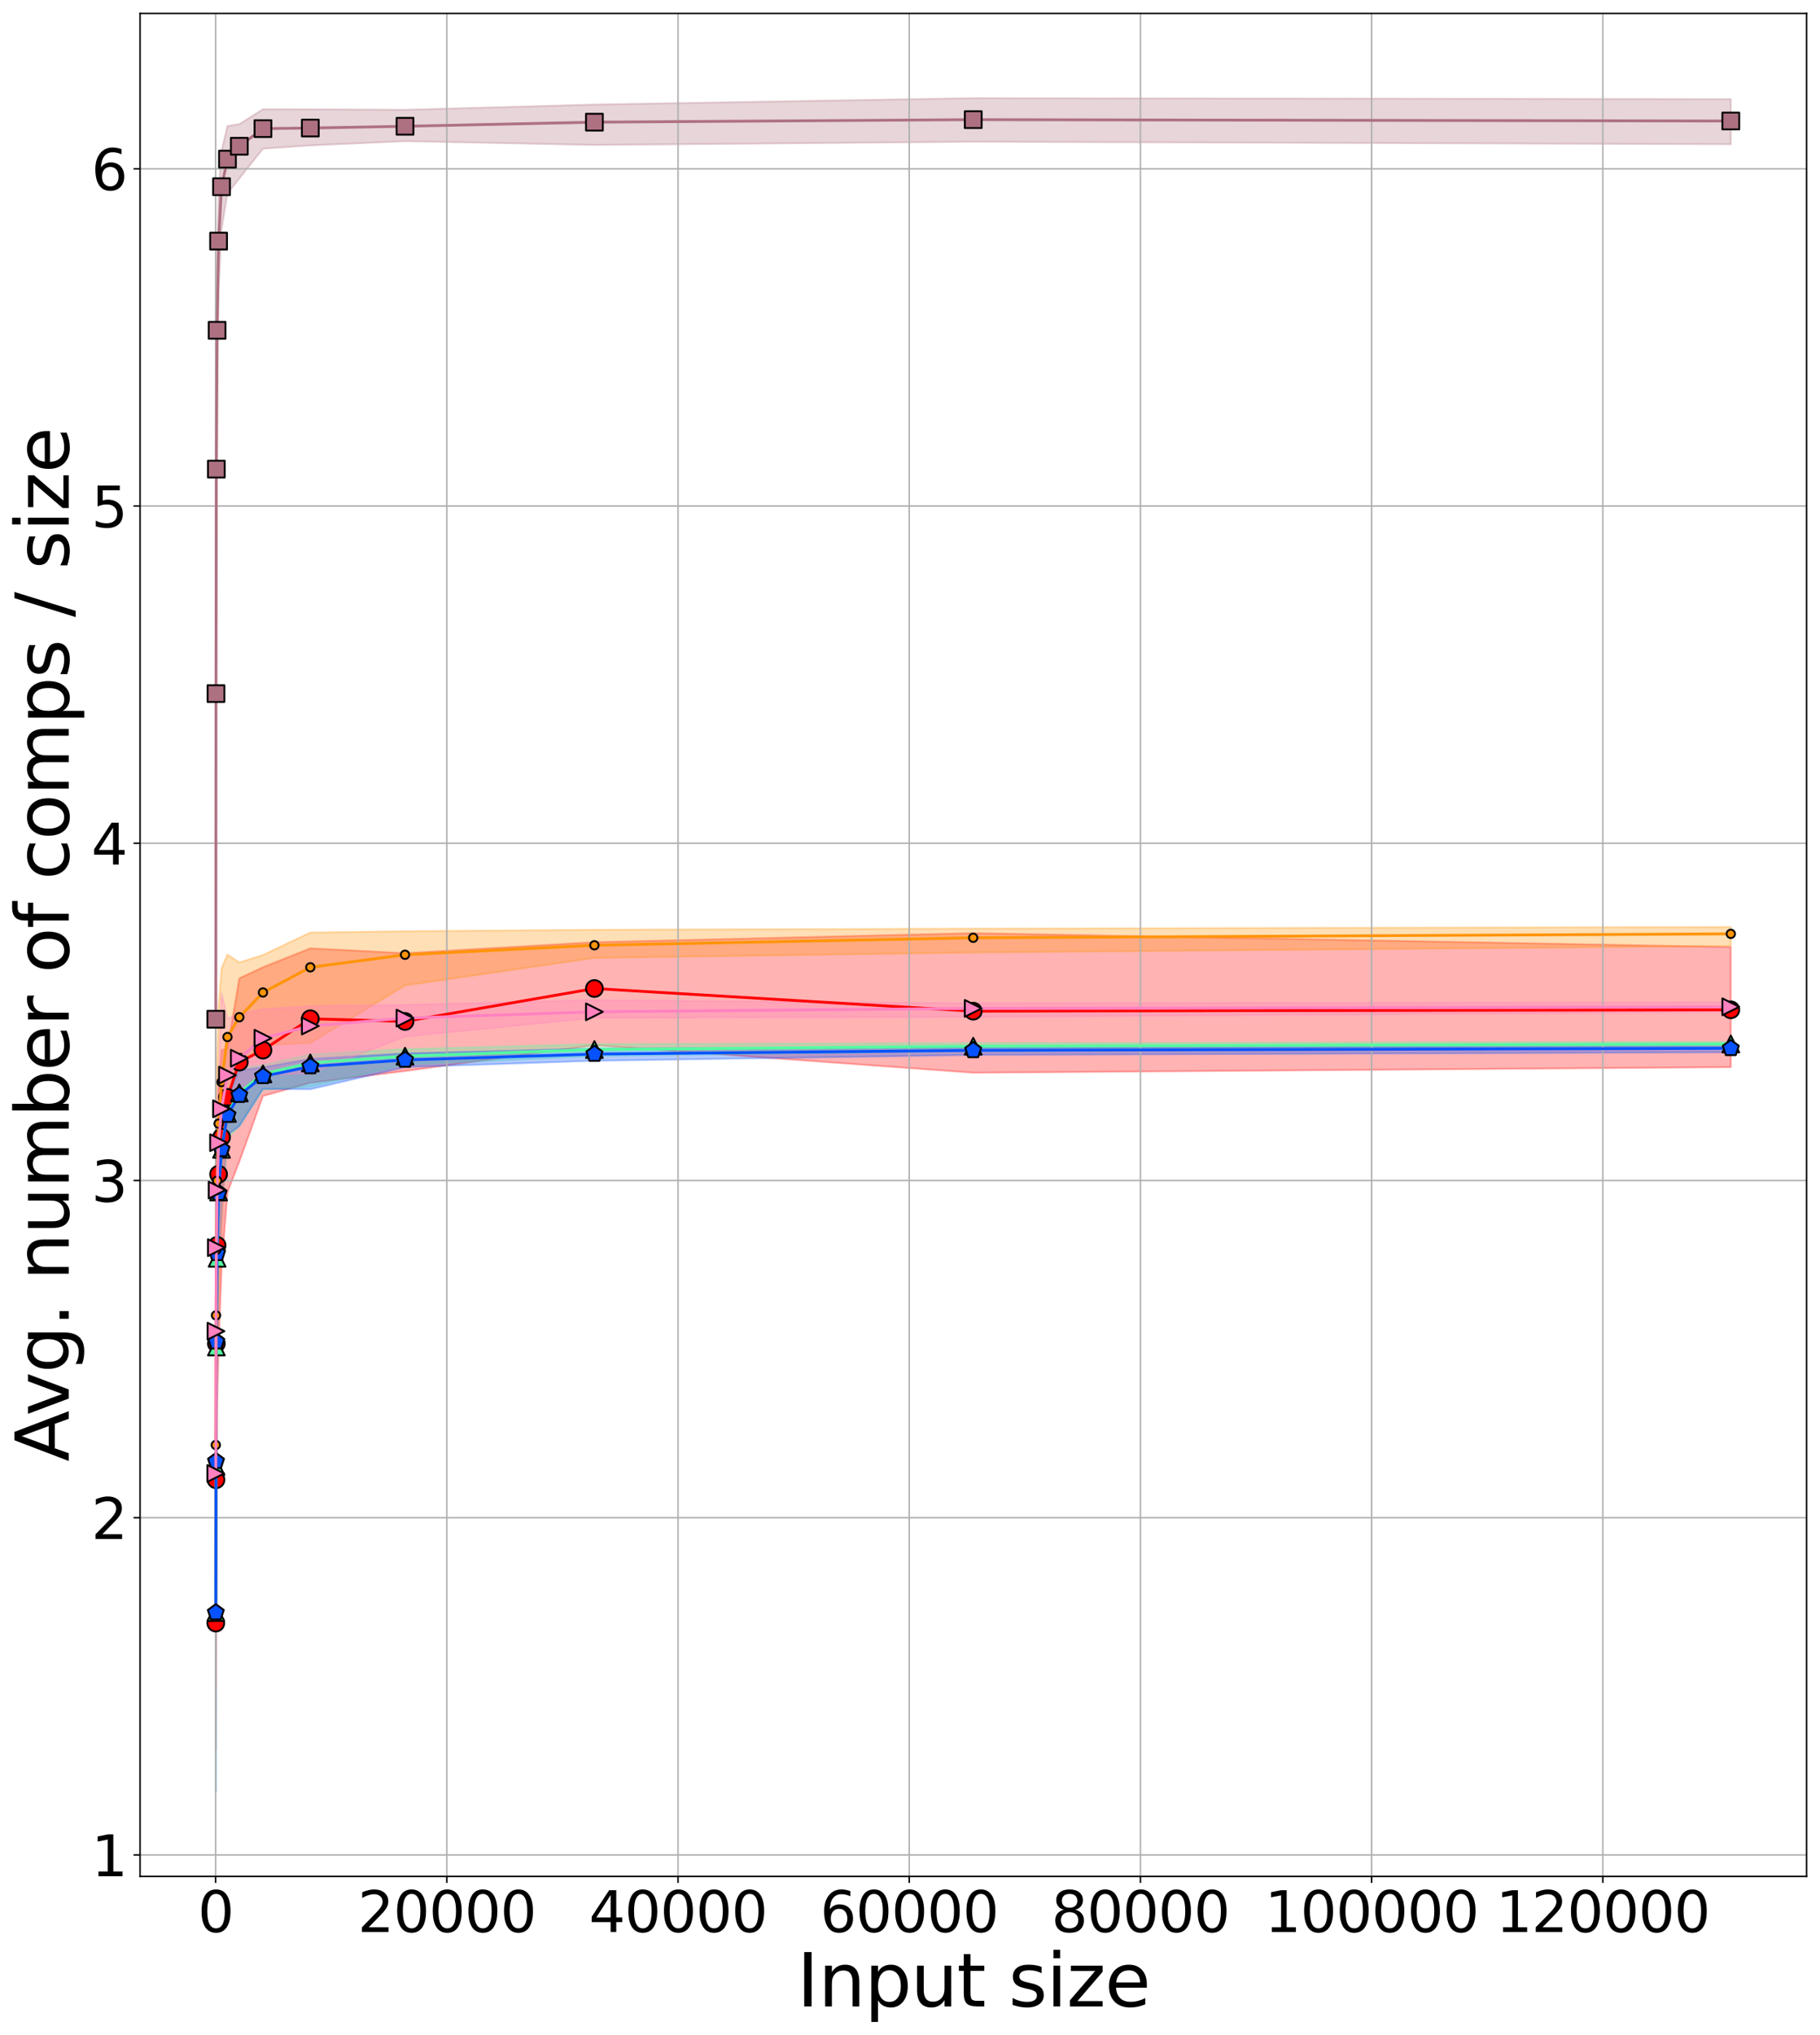 <?xml version="1.0" encoding="utf-8" standalone="no"?>
<!DOCTYPE svg PUBLIC "-//W3C//DTD SVG 1.1//EN"
  "http://www.w3.org/Graphics/SVG/1.1/DTD/svg11.dtd">
<svg height="1090.099pt" version="1.1" viewBox="0 0 975.032 1090.099" width="975.032pt" xmlns="http://www.w3.org/2000/svg" xmlns:xlink="http://www.w3.org/1999/xlink">
 <defs>
  <style type="text/css">*{stroke-linecap:butt;stroke-linejoin:round;}</style>
 </defs>
 <g id="figure_1">
  <g id="patch_1">
   <path d="M 0 1090.099 
L 975.032 1090.099 
L 975.032 0 
L 0 0 
z
" style="fill:#ffffff;"/>
  </g>
  <g id="axes_1">
   <g id="patch_2">
    <path d="M 75.032 1005.12 
L 967.832 1005.12 
L 967.832 7.2 
L 75.032 7.2 
z
" style="fill:#ffffff;"/>
   </g>
   <g id="PolyCollection_1">
    <defs>
     <path d="M 115.614 -277.112 
L 115.614 -152.92 
L 115.713 -186.79 
L 115.911 -237.596 
L 116.308 -334.975 
L 117.1 -367.434 
L 118.686 -410.478 
L 121.857 -451.405 
L 128.198 -467.812 
L 140.882 -503.005 
L 166.248 -510.084 
L 216.982 -516.38 
L 318.449 -530.195 
L 521.383 -515.475 
L 927.25 -518.463 
L 927.25 -582.805 
L 927.25 -582.805 
L 521.383 -590.26 
L 318.449 -585.4 
L 216.982 -579.501 
L 166.248 -582.103 
L 140.882 -571.982 
L 128.198 -566.072 
L 121.857 -528.32 
L 118.686 -527.615 
L 117.1 -506.445 
L 116.308 -461.99 
L 115.911 -426.708 
L 115.713 -361.789 
L 115.614 -277.112 
z
" id="m8c99d3e8cf" style="stroke:#fe0002;stroke-opacity:0.3;"/>
    </defs>
    <g clip-path="url(#p5603a3fbd7)">
     <use style="fill:#fe0002;fill-opacity:0.3;stroke:#fe0002;stroke-opacity:0.3;" x="0" xlink:href="#m8c99d3e8cf" y="1090.099"/>
    </g>
   </g>
   <g id="PolyCollection_2">
    <defs>
     <path d="M 115.614 -288.403 
L 115.614 -130.339 
L 115.713 -220.661 
L 115.911 -296.87 
L 116.308 -375.902 
L 117.1 -411.184 
L 118.686 -438.351 
L 121.857 -480.337 
L 128.198 -486.864 
L 140.882 -506.401 
L 166.248 -508.011 
L 216.982 -519.797 
L 318.449 -524.428 
L 521.383 -527.05 
L 927.25 -528.735 
L 927.25 -531.988 
L 927.25 -531.988 
L 521.383 -531.388 
L 318.449 -530.807 
L 216.982 -528.122 
L 166.248 -525.277 
L 140.882 -519.676 
L 128.198 -517.824 
L 121.857 -505.211 
L 118.686 -501.506 
L 117.1 -474.692 
L 116.308 -453.522 
L 115.911 -401.305 
L 115.713 -350.499 
L 115.614 -288.403 
z
" id="m6fe53bcdc0" style="stroke:#53fca1;stroke-opacity:0.3;"/>
    </defs>
    <g clip-path="url(#p5603a3fbd7)">
     <use style="fill:#53fca1;fill-opacity:0.3;stroke:#53fca1;stroke-opacity:0.3;" x="0" xlink:href="#m6fe53bcdc0" y="1090.099"/>
    </g>
   </g>
   <g id="PolyCollection_3">
    <defs>
     <path d="M 115.614 -277.112 
L 115.614 -130.339 
L 115.713 -220.661 
L 115.911 -296.87 
L 116.308 -377.313 
L 117.1 -413.301 
L 118.686 -441.879 
L 121.857 -482.277 
L 128.198 -486.864 
L 140.882 -506.798 
L 166.248 -506.622 
L 216.982 -518.485 
L 318.449 -521.881 
L 521.383 -524.999 
L 927.25 -526.417 
L 927.25 -529.59 
L 927.25 -529.59 
L 521.383 -529.07 
L 318.449 -528.436 
L 216.982 -525.828 
L 166.248 -522.896 
L 140.882 -518.353 
L 128.198 -516.677 
L 121.857 -502.212 
L 118.686 -501.859 
L 117.1 -475.397 
L 116.308 -459.168 
L 115.911 -409.773 
L 115.713 -356.144 
L 115.614 -277.112 
z
" id="mea501671a7" style="stroke:#0652ff;stroke-opacity:0.3;"/>
    </defs>
    <g clip-path="url(#p5603a3fbd7)">
     <use style="fill:#0652ff;fill-opacity:0.3;stroke:#0652ff;stroke-opacity:0.3;" x="0" xlink:href="#mea501671a7" y="1090.099"/>
    </g>
   </g>
   <g id="PolyCollection_4">
    <defs>
     <path d="M 115.614 -604.529 
L 115.614 -457.756 
L 115.713 -677.916 
L 115.911 -782.351 
L 116.308 -879.729 
L 117.1 -934.769 
L 118.686 -967.229 
L 121.857 -986.457 
L 128.198 -994.484 
L 140.882 -1010.449 
L 166.248 -1012.191 
L 216.982 -1014.462 
L 318.449 -1012.434 
L 521.383 -1014.167 
L 927.25 -1012.809 
L 927.25 -1037.013 
L 927.25 -1037.013 
L 521.383 -1037.539 
L 318.449 -1034.11 
L 216.982 -1031.277 
L 166.248 -1031.552 
L 140.882 -1031.618 
L 128.198 -1023.592 
L 121.857 -1022.621 
L 118.686 -1009.214 
L 117.1 -987.692 
L 116.308 -946.059 
L 115.911 -875.495 
L 115.713 -773.883 
L 115.614 -604.529 
z
" id="m0e7649c05f" style="stroke:#ae7181;stroke-opacity:0.3;"/>
    </defs>
    <g clip-path="url(#p5603a3fbd7)">
     <use style="fill:#ae7181;fill-opacity:0.3;stroke:#ae7181;stroke-opacity:0.3;" x="0" xlink:href="#m0e7649c05f" y="1090.099"/>
    </g>
   </g>
   <g id="PolyCollection_5">
    <defs>
     <path d="M 115.614 -401.305 
L 115.614 -186.79 
L 115.713 -277.112 
L 115.911 -333.564 
L 116.308 -367.434 
L 117.1 -396.366 
L 118.686 -427.061 
L 121.857 -503.976 
L 128.198 -519.764 
L 140.882 -530.305 
L 166.248 -531.385 
L 216.982 -562.257 
L 318.449 -576.96 
L 521.383 -579.876 
L 927.25 -583.338 
L 927.25 -593.542 
L 927.25 -593.542 
L 521.383 -592.649 
L 318.449 -592.065 
L 216.982 -591.266 
L 166.248 -590.571 
L 140.882 -578.553 
L 128.198 -574.54 
L 121.857 -578.774 
L 118.686 -571.364 
L 117.1 -550.195 
L 116.308 -519.853 
L 115.911 -508.562 
L 115.713 -440.821 
L 115.614 -401.305 
z
" id="mc26e98b530" style="stroke:#ff9408;stroke-opacity:0.3;"/>
    </defs>
    <g clip-path="url(#p5603a3fbd7)">
     <use style="fill:#ff9408;fill-opacity:0.3;stroke:#ff9408;stroke-opacity:0.3;" x="0" xlink:href="#mc26e98b530" y="1090.099"/>
    </g>
   </g>
   <g id="PolyCollection_6">
    <defs>
     <path d="M 115.614 -378.724 
L 115.614 -186.79 
L 115.713 -277.112 
L 115.911 -339.209 
L 116.308 -361.789 
L 117.1 -408.361 
L 118.686 -428.472 
L 121.857 -495.508 
L 128.198 -505.299 
L 140.882 -514.163 
L 166.248 -515.178 
L 216.982 -534.869 
L 318.449 -544.941 
L 521.383 -545.388 
L 927.25 -548.018 
L 927.25 -553.235 
L 927.25 -553.235 
L 521.383 -552.588 
L 318.449 -554.363 
L 216.982 -551.761 
L 166.248 -551.143 
L 140.882 -549.534 
L 128.198 -546.843 
L 121.857 -544.55 
L 118.686 -557.957 
L 117.1 -514.207 
L 116.308 -495.861 
L 115.911 -483.159 
L 115.713 -429.531 
L 115.614 -378.724 
z
" id="m6ee4674027" style="stroke:#ff81c0;stroke-opacity:0.3;"/>
    </defs>
    <g clip-path="url(#p5603a3fbd7)">
     <use style="fill:#ff81c0;fill-opacity:0.3;stroke:#ff81c0;stroke-opacity:0.3;" x="0" xlink:href="#m6ee4674027" y="1090.099"/>
    </g>
   </g>
   <g id="matplotlib.axis_1">
    <g id="xtick_1">
     <g id="line2d_1">
      <path clip-path="url(#p5603a3fbd7)" d="M 115.515 1005.12 
L 115.515 7.2 
" style="fill:none;stroke:#b0b0b0;stroke-linecap:square;stroke-width:0.8;"/>
     </g>
     <g id="line2d_2">
      <defs>
       <path d="M 0 0 
L 0 3.5 
" id="m60159cd5aa" style="stroke:#000000;stroke-width:0.8;"/>
      </defs>
      <g>
       <use style="stroke:#000000;stroke-width:0.8;" x="115.515" xlink:href="#m60159cd5aa" y="1005.12"/>
      </g>
     </g>
     <g id="text_1">
      <!-- 0 -->
      <g transform="translate(105.971 1034.915)scale(0.3 -0.3)">
       <defs>
        <path d="M 2034 4250 
Q 1547 4250 1301 3770 
Q 1056 3291 1056 2328 
Q 1056 1369 1301 889 
Q 1547 409 2034 409 
Q 2525 409 2770 889 
Q 3016 1369 3016 2328 
Q 3016 3291 2770 3770 
Q 2525 4250 2034 4250 
z
M 2034 4750 
Q 2819 4750 3233 4129 
Q 3647 3509 3647 2328 
Q 3647 1150 3233 529 
Q 2819 -91 2034 -91 
Q 1250 -91 836 529 
Q 422 1150 422 2328 
Q 422 3509 836 4129 
Q 1250 4750 2034 4750 
z
" id="DejaVuSans-30" transform="scale(0.016)"/>
       </defs>
       <use xlink:href="#DejaVuSans-30"/>
      </g>
     </g>
    </g>
    <g id="xtick_2">
     <g id="line2d_3">
      <path clip-path="url(#p5603a3fbd7)" d="M 239.376 1005.12 
L 239.376 7.2 
" style="fill:none;stroke:#b0b0b0;stroke-linecap:square;stroke-width:0.8;"/>
     </g>
     <g id="line2d_4">
      <g>
       <use style="stroke:#000000;stroke-width:0.8;" x="239.376" xlink:href="#m60159cd5aa" y="1005.12"/>
      </g>
     </g>
     <g id="text_2">
      <!-- 20000 -->
      <g transform="translate(191.657 1034.915)scale(0.3 -0.3)">
       <defs>
        <path d="M 1228 531 
L 3431 531 
L 3431 0 
L 469 0 
L 469 531 
Q 828 903 1448 1529 
Q 2069 2156 2228 2338 
Q 2531 2678 2651 2914 
Q 2772 3150 2772 3378 
Q 2772 3750 2511 3984 
Q 2250 4219 1831 4219 
Q 1534 4219 1204 4116 
Q 875 4013 500 3803 
L 500 4441 
Q 881 4594 1212 4672 
Q 1544 4750 1819 4750 
Q 2544 4750 2975 4387 
Q 3406 4025 3406 3419 
Q 3406 3131 3298 2873 
Q 3191 2616 2906 2266 
Q 2828 2175 2409 1742 
Q 1991 1309 1228 531 
z
" id="DejaVuSans-32" transform="scale(0.016)"/>
       </defs>
       <use xlink:href="#DejaVuSans-32"/>
       <use x="63.623" xlink:href="#DejaVuSans-30"/>
       <use x="127.246" xlink:href="#DejaVuSans-30"/>
       <use x="190.869" xlink:href="#DejaVuSans-30"/>
       <use x="254.492" xlink:href="#DejaVuSans-30"/>
      </g>
     </g>
    </g>
    <g id="xtick_3">
     <g id="line2d_5">
      <path clip-path="url(#p5603a3fbd7)" d="M 363.237 1005.12 
L 363.237 7.2 
" style="fill:none;stroke:#b0b0b0;stroke-linecap:square;stroke-width:0.8;"/>
     </g>
     <g id="line2d_6">
      <g>
       <use style="stroke:#000000;stroke-width:0.8;" x="363.237" xlink:href="#m60159cd5aa" y="1005.12"/>
      </g>
     </g>
     <g id="text_3">
      <!-- 40000 -->
      <g transform="translate(315.518 1034.915)scale(0.3 -0.3)">
       <defs>
        <path d="M 2419 4116 
L 825 1625 
L 2419 1625 
L 2419 4116 
z
M 2253 4666 
L 3047 4666 
L 3047 1625 
L 3713 1625 
L 3713 1100 
L 3047 1100 
L 3047 0 
L 2419 0 
L 2419 1100 
L 313 1100 
L 313 1709 
L 2253 4666 
z
" id="DejaVuSans-34" transform="scale(0.016)"/>
       </defs>
       <use xlink:href="#DejaVuSans-34"/>
       <use x="63.623" xlink:href="#DejaVuSans-30"/>
       <use x="127.246" xlink:href="#DejaVuSans-30"/>
       <use x="190.869" xlink:href="#DejaVuSans-30"/>
       <use x="254.492" xlink:href="#DejaVuSans-30"/>
      </g>
     </g>
    </g>
    <g id="xtick_4">
     <g id="line2d_7">
      <path clip-path="url(#p5603a3fbd7)" d="M 487.098 1005.12 
L 487.098 7.2 
" style="fill:none;stroke:#b0b0b0;stroke-linecap:square;stroke-width:0.8;"/>
     </g>
     <g id="line2d_8">
      <g>
       <use style="stroke:#000000;stroke-width:0.8;" x="487.098" xlink:href="#m60159cd5aa" y="1005.12"/>
      </g>
     </g>
     <g id="text_4">
      <!-- 60000 -->
      <g transform="translate(439.379 1034.915)scale(0.3 -0.3)">
       <defs>
        <path d="M 2113 2584 
Q 1688 2584 1439 2293 
Q 1191 2003 1191 1497 
Q 1191 994 1439 701 
Q 1688 409 2113 409 
Q 2538 409 2786 701 
Q 3034 994 3034 1497 
Q 3034 2003 2786 2293 
Q 2538 2584 2113 2584 
z
M 3366 4563 
L 3366 3988 
Q 3128 4100 2886 4159 
Q 2644 4219 2406 4219 
Q 1781 4219 1451 3797 
Q 1122 3375 1075 2522 
Q 1259 2794 1537 2939 
Q 1816 3084 2150 3084 
Q 2853 3084 3261 2657 
Q 3669 2231 3669 1497 
Q 3669 778 3244 343 
Q 2819 -91 2113 -91 
Q 1303 -91 875 529 
Q 447 1150 447 2328 
Q 447 3434 972 4092 
Q 1497 4750 2381 4750 
Q 2619 4750 2861 4703 
Q 3103 4656 3366 4563 
z
" id="DejaVuSans-36" transform="scale(0.016)"/>
       </defs>
       <use xlink:href="#DejaVuSans-36"/>
       <use x="63.623" xlink:href="#DejaVuSans-30"/>
       <use x="127.246" xlink:href="#DejaVuSans-30"/>
       <use x="190.869" xlink:href="#DejaVuSans-30"/>
       <use x="254.492" xlink:href="#DejaVuSans-30"/>
      </g>
     </g>
    </g>
    <g id="xtick_5">
     <g id="line2d_9">
      <path clip-path="url(#p5603a3fbd7)" d="M 610.959 1005.12 
L 610.959 7.2 
" style="fill:none;stroke:#b0b0b0;stroke-linecap:square;stroke-width:0.8;"/>
     </g>
     <g id="line2d_10">
      <g>
       <use style="stroke:#000000;stroke-width:0.8;" x="610.959" xlink:href="#m60159cd5aa" y="1005.12"/>
      </g>
     </g>
     <g id="text_5">
      <!-- 80000 -->
      <g transform="translate(563.24 1034.915)scale(0.3 -0.3)">
       <defs>
        <path d="M 2034 2216 
Q 1584 2216 1326 1975 
Q 1069 1734 1069 1313 
Q 1069 891 1326 650 
Q 1584 409 2034 409 
Q 2484 409 2743 651 
Q 3003 894 3003 1313 
Q 3003 1734 2745 1975 
Q 2488 2216 2034 2216 
z
M 1403 2484 
Q 997 2584 770 2862 
Q 544 3141 544 3541 
Q 544 4100 942 4425 
Q 1341 4750 2034 4750 
Q 2731 4750 3128 4425 
Q 3525 4100 3525 3541 
Q 3525 3141 3298 2862 
Q 3072 2584 2669 2484 
Q 3125 2378 3379 2068 
Q 3634 1759 3634 1313 
Q 3634 634 3220 271 
Q 2806 -91 2034 -91 
Q 1263 -91 848 271 
Q 434 634 434 1313 
Q 434 1759 690 2068 
Q 947 2378 1403 2484 
z
M 1172 3481 
Q 1172 3119 1398 2916 
Q 1625 2713 2034 2713 
Q 2441 2713 2670 2916 
Q 2900 3119 2900 3481 
Q 2900 3844 2670 4047 
Q 2441 4250 2034 4250 
Q 1625 4250 1398 4047 
Q 1172 3844 1172 3481 
z
" id="DejaVuSans-38" transform="scale(0.016)"/>
       </defs>
       <use xlink:href="#DejaVuSans-38"/>
       <use x="63.623" xlink:href="#DejaVuSans-30"/>
       <use x="127.246" xlink:href="#DejaVuSans-30"/>
       <use x="190.869" xlink:href="#DejaVuSans-30"/>
       <use x="254.492" xlink:href="#DejaVuSans-30"/>
      </g>
     </g>
    </g>
    <g id="xtick_6">
     <g id="line2d_11">
      <path clip-path="url(#p5603a3fbd7)" d="M 734.82 1005.12 
L 734.82 7.2 
" style="fill:none;stroke:#b0b0b0;stroke-linecap:square;stroke-width:0.8;"/>
     </g>
     <g id="line2d_12">
      <g>
       <use style="stroke:#000000;stroke-width:0.8;" x="734.82" xlink:href="#m60159cd5aa" y="1005.12"/>
      </g>
     </g>
     <g id="text_6">
      <!-- 100000 -->
      <g transform="translate(677.557 1034.915)scale(0.3 -0.3)">
       <defs>
        <path d="M 794 531 
L 1825 531 
L 1825 4091 
L 703 3866 
L 703 4441 
L 1819 4666 
L 2450 4666 
L 2450 531 
L 3481 531 
L 3481 0 
L 794 0 
L 794 531 
z
" id="DejaVuSans-31" transform="scale(0.016)"/>
       </defs>
       <use xlink:href="#DejaVuSans-31"/>
       <use x="63.623" xlink:href="#DejaVuSans-30"/>
       <use x="127.246" xlink:href="#DejaVuSans-30"/>
       <use x="190.869" xlink:href="#DejaVuSans-30"/>
       <use x="254.492" xlink:href="#DejaVuSans-30"/>
       <use x="318.115" xlink:href="#DejaVuSans-30"/>
      </g>
     </g>
    </g>
    <g id="xtick_7">
     <g id="line2d_13">
      <path clip-path="url(#p5603a3fbd7)" d="M 858.681 1005.12 
L 858.681 7.2 
" style="fill:none;stroke:#b0b0b0;stroke-linecap:square;stroke-width:0.8;"/>
     </g>
     <g id="line2d_14">
      <g>
       <use style="stroke:#000000;stroke-width:0.8;" x="858.681" xlink:href="#m60159cd5aa" y="1005.12"/>
      </g>
     </g>
     <g id="text_7">
      <!-- 120000 -->
      <g transform="translate(801.418 1034.915)scale(0.3 -0.3)">
       <use xlink:href="#DejaVuSans-31"/>
       <use x="63.623" xlink:href="#DejaVuSans-32"/>
       <use x="127.246" xlink:href="#DejaVuSans-30"/>
       <use x="190.869" xlink:href="#DejaVuSans-30"/>
       <use x="254.492" xlink:href="#DejaVuSans-30"/>
       <use x="318.115" xlink:href="#DejaVuSans-30"/>
      </g>
     </g>
    </g>
    <g id="text_8">
     <!-- Input size -->
     <g transform="translate(426.933 1074.788)scale(0.39 -0.39)">
      <defs>
       <path d="M 628 4666 
L 1259 4666 
L 1259 0 
L 628 0 
L 628 4666 
z
" id="DejaVuSans-49" transform="scale(0.016)"/>
       <path d="M 3513 2113 
L 3513 0 
L 2938 0 
L 2938 2094 
Q 2938 2591 2744 2837 
Q 2550 3084 2163 3084 
Q 1697 3084 1428 2787 
Q 1159 2491 1159 1978 
L 1159 0 
L 581 0 
L 581 3500 
L 1159 3500 
L 1159 2956 
Q 1366 3272 1645 3428 
Q 1925 3584 2291 3584 
Q 2894 3584 3203 3211 
Q 3513 2838 3513 2113 
z
" id="DejaVuSans-6e" transform="scale(0.016)"/>
       <path d="M 1159 525 
L 1159 -1331 
L 581 -1331 
L 581 3500 
L 1159 3500 
L 1159 2969 
Q 1341 3281 1617 3432 
Q 1894 3584 2278 3584 
Q 2916 3584 3314 3078 
Q 3713 2572 3713 1747 
Q 3713 922 3314 415 
Q 2916 -91 2278 -91 
Q 1894 -91 1617 61 
Q 1341 213 1159 525 
z
M 3116 1747 
Q 3116 2381 2855 2742 
Q 2594 3103 2138 3103 
Q 1681 3103 1420 2742 
Q 1159 2381 1159 1747 
Q 1159 1113 1420 752 
Q 1681 391 2138 391 
Q 2594 391 2855 752 
Q 3116 1113 3116 1747 
z
" id="DejaVuSans-70" transform="scale(0.016)"/>
       <path d="M 544 1381 
L 544 3500 
L 1119 3500 
L 1119 1403 
Q 1119 906 1312 657 
Q 1506 409 1894 409 
Q 2359 409 2629 706 
Q 2900 1003 2900 1516 
L 2900 3500 
L 3475 3500 
L 3475 0 
L 2900 0 
L 2900 538 
Q 2691 219 2414 64 
Q 2138 -91 1772 -91 
Q 1169 -91 856 284 
Q 544 659 544 1381 
z
M 1991 3584 
L 1991 3584 
z
" id="DejaVuSans-75" transform="scale(0.016)"/>
       <path d="M 1172 4494 
L 1172 3500 
L 2356 3500 
L 2356 3053 
L 1172 3053 
L 1172 1153 
Q 1172 725 1289 603 
Q 1406 481 1766 481 
L 2356 481 
L 2356 0 
L 1766 0 
Q 1100 0 847 248 
Q 594 497 594 1153 
L 594 3053 
L 172 3053 
L 172 3500 
L 594 3500 
L 594 4494 
L 1172 4494 
z
" id="DejaVuSans-74" transform="scale(0.016)"/>
       <path id="DejaVuSans-20" transform="scale(0.016)"/>
       <path d="M 2834 3397 
L 2834 2853 
Q 2591 2978 2328 3040 
Q 2066 3103 1784 3103 
Q 1356 3103 1142 2972 
Q 928 2841 928 2578 
Q 928 2378 1081 2264 
Q 1234 2150 1697 2047 
L 1894 2003 
Q 2506 1872 2764 1633 
Q 3022 1394 3022 966 
Q 3022 478 2636 193 
Q 2250 -91 1575 -91 
Q 1294 -91 989 -36 
Q 684 19 347 128 
L 347 722 
Q 666 556 975 473 
Q 1284 391 1588 391 
Q 1994 391 2212 530 
Q 2431 669 2431 922 
Q 2431 1156 2273 1281 
Q 2116 1406 1581 1522 
L 1381 1569 
Q 847 1681 609 1914 
Q 372 2147 372 2553 
Q 372 3047 722 3315 
Q 1072 3584 1716 3584 
Q 2034 3584 2315 3537 
Q 2597 3491 2834 3397 
z
" id="DejaVuSans-73" transform="scale(0.016)"/>
       <path d="M 603 3500 
L 1178 3500 
L 1178 0 
L 603 0 
L 603 3500 
z
M 603 4863 
L 1178 4863 
L 1178 4134 
L 603 4134 
L 603 4863 
z
" id="DejaVuSans-69" transform="scale(0.016)"/>
       <path d="M 353 3500 
L 3084 3500 
L 3084 2975 
L 922 459 
L 3084 459 
L 3084 0 
L 275 0 
L 275 525 
L 2438 3041 
L 353 3041 
L 353 3500 
z
" id="DejaVuSans-7a" transform="scale(0.016)"/>
       <path d="M 3597 1894 
L 3597 1613 
L 953 1613 
Q 991 1019 1311 708 
Q 1631 397 2203 397 
Q 2534 397 2845 478 
Q 3156 559 3463 722 
L 3463 178 
Q 3153 47 2828 -22 
Q 2503 -91 2169 -91 
Q 1331 -91 842 396 
Q 353 884 353 1716 
Q 353 2575 817 3079 
Q 1281 3584 2069 3584 
Q 2775 3584 3186 3129 
Q 3597 2675 3597 1894 
z
M 3022 2063 
Q 3016 2534 2758 2815 
Q 2500 3097 2075 3097 
Q 1594 3097 1305 2825 
Q 1016 2553 972 2059 
L 3022 2063 
z
" id="DejaVuSans-65" transform="scale(0.016)"/>
      </defs>
      <use xlink:href="#DejaVuSans-49"/>
      <use x="29.492" xlink:href="#DejaVuSans-6e"/>
      <use x="92.871" xlink:href="#DejaVuSans-70"/>
      <use x="156.348" xlink:href="#DejaVuSans-75"/>
      <use x="219.727" xlink:href="#DejaVuSans-74"/>
      <use x="258.936" xlink:href="#DejaVuSans-20"/>
      <use x="290.723" xlink:href="#DejaVuSans-73"/>
      <use x="342.822" xlink:href="#DejaVuSans-69"/>
      <use x="370.605" xlink:href="#DejaVuSans-7a"/>
      <use x="423.096" xlink:href="#DejaVuSans-65"/>
     </g>
    </g>
   </g>
   <g id="matplotlib.axis_2">
    <g id="ytick_1">
     <g id="line2d_15">
      <path clip-path="url(#p5603a3fbd7)" d="M 75.032 993.631 
L 967.832 993.631 
" style="fill:none;stroke:#b0b0b0;stroke-linecap:square;stroke-width:0.8;"/>
     </g>
     <g id="line2d_16">
      <defs>
       <path d="M 0 0 
L -3.5 0 
" id="m2e5eb06905" style="stroke:#000000;stroke-width:0.8;"/>
      </defs>
      <g>
       <use style="stroke:#000000;stroke-width:0.8;" x="75.032" xlink:href="#m2e5eb06905" y="993.631"/>
      </g>
     </g>
     <g id="text_9">
      <!-- 1 -->
      <g transform="translate(48.945 1005.028)scale(0.3 -0.3)">
       <use xlink:href="#DejaVuSans-31"/>
      </g>
     </g>
    </g>
    <g id="ytick_2">
     <g id="line2d_17">
      <path clip-path="url(#p5603a3fbd7)" d="M 75.032 812.987 
L 967.832 812.987 
" style="fill:none;stroke:#b0b0b0;stroke-linecap:square;stroke-width:0.8;"/>
     </g>
     <g id="line2d_18">
      <g>
       <use style="stroke:#000000;stroke-width:0.8;" x="75.032" xlink:href="#m2e5eb06905" y="812.987"/>
      </g>
     </g>
     <g id="text_10">
      <!-- 2 -->
      <g transform="translate(48.945 824.384)scale(0.3 -0.3)">
       <use xlink:href="#DejaVuSans-32"/>
      </g>
     </g>
    </g>
    <g id="ytick_3">
     <g id="line2d_19">
      <path clip-path="url(#p5603a3fbd7)" d="M 75.032 632.343 
L 967.832 632.343 
" style="fill:none;stroke:#b0b0b0;stroke-linecap:square;stroke-width:0.8;"/>
     </g>
     <g id="line2d_20">
      <g>
       <use style="stroke:#000000;stroke-width:0.8;" x="75.032" xlink:href="#m2e5eb06905" y="632.343"/>
      </g>
     </g>
     <g id="text_11">
      <!-- 3 -->
      <g transform="translate(48.945 643.74)scale(0.3 -0.3)">
       <defs>
        <path d="M 2597 2516 
Q 3050 2419 3304 2112 
Q 3559 1806 3559 1356 
Q 3559 666 3084 287 
Q 2609 -91 1734 -91 
Q 1441 -91 1130 -33 
Q 819 25 488 141 
L 488 750 
Q 750 597 1062 519 
Q 1375 441 1716 441 
Q 2309 441 2620 675 
Q 2931 909 2931 1356 
Q 2931 1769 2642 2001 
Q 2353 2234 1838 2234 
L 1294 2234 
L 1294 2753 
L 1863 2753 
Q 2328 2753 2575 2939 
Q 2822 3125 2822 3475 
Q 2822 3834 2567 4026 
Q 2313 4219 1838 4219 
Q 1578 4219 1281 4162 
Q 984 4106 628 3988 
L 628 4550 
Q 988 4650 1302 4700 
Q 1616 4750 1894 4750 
Q 2613 4750 3031 4423 
Q 3450 4097 3450 3541 
Q 3450 3153 3228 2886 
Q 3006 2619 2597 2516 
z
" id="DejaVuSans-33" transform="scale(0.016)"/>
       </defs>
       <use xlink:href="#DejaVuSans-33"/>
      </g>
     </g>
    </g>
    <g id="ytick_4">
     <g id="line2d_21">
      <path clip-path="url(#p5603a3fbd7)" d="M 75.032 451.699 
L 967.832 451.699 
" style="fill:none;stroke:#b0b0b0;stroke-linecap:square;stroke-width:0.8;"/>
     </g>
     <g id="line2d_22">
      <g>
       <use style="stroke:#000000;stroke-width:0.8;" x="75.032" xlink:href="#m2e5eb06905" y="451.699"/>
      </g>
     </g>
     <g id="text_12">
      <!-- 4 -->
      <g transform="translate(48.945 463.097)scale(0.3 -0.3)">
       <use xlink:href="#DejaVuSans-34"/>
      </g>
     </g>
    </g>
    <g id="ytick_5">
     <g id="line2d_23">
      <path clip-path="url(#p5603a3fbd7)" d="M 75.032 271.055 
L 967.832 271.055 
" style="fill:none;stroke:#b0b0b0;stroke-linecap:square;stroke-width:0.8;"/>
     </g>
     <g id="line2d_24">
      <g>
       <use style="stroke:#000000;stroke-width:0.8;" x="75.032" xlink:href="#m2e5eb06905" y="271.055"/>
      </g>
     </g>
     <g id="text_13">
      <!-- 5 -->
      <g transform="translate(48.945 282.453)scale(0.3 -0.3)">
       <defs>
        <path d="M 691 4666 
L 3169 4666 
L 3169 4134 
L 1269 4134 
L 1269 2991 
Q 1406 3038 1543 3061 
Q 1681 3084 1819 3084 
Q 2600 3084 3056 2656 
Q 3513 2228 3513 1497 
Q 3513 744 3044 326 
Q 2575 -91 1722 -91 
Q 1428 -91 1123 -41 
Q 819 9 494 109 
L 494 744 
Q 775 591 1075 516 
Q 1375 441 1709 441 
Q 2250 441 2565 725 
Q 2881 1009 2881 1497 
Q 2881 1984 2565 2268 
Q 2250 2553 1709 2553 
Q 1456 2553 1204 2497 
Q 953 2441 691 2322 
L 691 4666 
z
" id="DejaVuSans-35" transform="scale(0.016)"/>
       </defs>
       <use xlink:href="#DejaVuSans-35"/>
      </g>
     </g>
    </g>
    <g id="ytick_6">
     <g id="line2d_25">
      <path clip-path="url(#p5603a3fbd7)" d="M 75.032 90.411 
L 967.832 90.411 
" style="fill:none;stroke:#b0b0b0;stroke-linecap:square;stroke-width:0.8;"/>
     </g>
     <g id="line2d_26">
      <g>
       <use style="stroke:#000000;stroke-width:0.8;" x="75.032" xlink:href="#m2e5eb06905" y="90.411"/>
      </g>
     </g>
     <g id="text_14">
      <!-- 6 -->
      <g transform="translate(48.945 101.809)scale(0.3 -0.3)">
       <use xlink:href="#DejaVuSans-36"/>
      </g>
     </g>
    </g>
    <g id="text_15">
     <!-- Avg. number of comps / size -->
     <g transform="translate(36.834 782.923)rotate(-90)scale(0.39 -0.39)">
      <defs>
       <path d="M 2188 4044 
L 1331 1722 
L 3047 1722 
L 2188 4044 
z
M 1831 4666 
L 2547 4666 
L 4325 0 
L 3669 0 
L 3244 1197 
L 1141 1197 
L 716 0 
L 50 0 
L 1831 4666 
z
" id="DejaVuSans-41" transform="scale(0.016)"/>
       <path d="M 191 3500 
L 800 3500 
L 1894 563 
L 2988 3500 
L 3597 3500 
L 2284 0 
L 1503 0 
L 191 3500 
z
" id="DejaVuSans-76" transform="scale(0.016)"/>
       <path d="M 2906 1791 
Q 2906 2416 2648 2759 
Q 2391 3103 1925 3103 
Q 1463 3103 1205 2759 
Q 947 2416 947 1791 
Q 947 1169 1205 825 
Q 1463 481 1925 481 
Q 2391 481 2648 825 
Q 2906 1169 2906 1791 
z
M 3481 434 
Q 3481 -459 3084 -895 
Q 2688 -1331 1869 -1331 
Q 1566 -1331 1297 -1286 
Q 1028 -1241 775 -1147 
L 775 -588 
Q 1028 -725 1275 -790 
Q 1522 -856 1778 -856 
Q 2344 -856 2625 -561 
Q 2906 -266 2906 331 
L 2906 616 
Q 2728 306 2450 153 
Q 2172 0 1784 0 
Q 1141 0 747 490 
Q 353 981 353 1791 
Q 353 2603 747 3093 
Q 1141 3584 1784 3584 
Q 2172 3584 2450 3431 
Q 2728 3278 2906 2969 
L 2906 3500 
L 3481 3500 
L 3481 434 
z
" id="DejaVuSans-67" transform="scale(0.016)"/>
       <path d="M 684 794 
L 1344 794 
L 1344 0 
L 684 0 
L 684 794 
z
" id="DejaVuSans-2e" transform="scale(0.016)"/>
       <path d="M 3328 2828 
Q 3544 3216 3844 3400 
Q 4144 3584 4550 3584 
Q 5097 3584 5394 3201 
Q 5691 2819 5691 2113 
L 5691 0 
L 5113 0 
L 5113 2094 
Q 5113 2597 4934 2840 
Q 4756 3084 4391 3084 
Q 3944 3084 3684 2787 
Q 3425 2491 3425 1978 
L 3425 0 
L 2847 0 
L 2847 2094 
Q 2847 2600 2669 2842 
Q 2491 3084 2119 3084 
Q 1678 3084 1418 2786 
Q 1159 2488 1159 1978 
L 1159 0 
L 581 0 
L 581 3500 
L 1159 3500 
L 1159 2956 
Q 1356 3278 1631 3431 
Q 1906 3584 2284 3584 
Q 2666 3584 2933 3390 
Q 3200 3197 3328 2828 
z
" id="DejaVuSans-6d" transform="scale(0.016)"/>
       <path d="M 3116 1747 
Q 3116 2381 2855 2742 
Q 2594 3103 2138 3103 
Q 1681 3103 1420 2742 
Q 1159 2381 1159 1747 
Q 1159 1113 1420 752 
Q 1681 391 2138 391 
Q 2594 391 2855 752 
Q 3116 1113 3116 1747 
z
M 1159 2969 
Q 1341 3281 1617 3432 
Q 1894 3584 2278 3584 
Q 2916 3584 3314 3078 
Q 3713 2572 3713 1747 
Q 3713 922 3314 415 
Q 2916 -91 2278 -91 
Q 1894 -91 1617 61 
Q 1341 213 1159 525 
L 1159 0 
L 581 0 
L 581 4863 
L 1159 4863 
L 1159 2969 
z
" id="DejaVuSans-62" transform="scale(0.016)"/>
       <path d="M 2631 2963 
Q 2534 3019 2420 3045 
Q 2306 3072 2169 3072 
Q 1681 3072 1420 2755 
Q 1159 2438 1159 1844 
L 1159 0 
L 581 0 
L 581 3500 
L 1159 3500 
L 1159 2956 
Q 1341 3275 1631 3429 
Q 1922 3584 2338 3584 
Q 2397 3584 2469 3576 
Q 2541 3569 2628 3553 
L 2631 2963 
z
" id="DejaVuSans-72" transform="scale(0.016)"/>
       <path d="M 1959 3097 
Q 1497 3097 1228 2736 
Q 959 2375 959 1747 
Q 959 1119 1226 758 
Q 1494 397 1959 397 
Q 2419 397 2687 759 
Q 2956 1122 2956 1747 
Q 2956 2369 2687 2733 
Q 2419 3097 1959 3097 
z
M 1959 3584 
Q 2709 3584 3137 3096 
Q 3566 2609 3566 1747 
Q 3566 888 3137 398 
Q 2709 -91 1959 -91 
Q 1206 -91 779 398 
Q 353 888 353 1747 
Q 353 2609 779 3096 
Q 1206 3584 1959 3584 
z
" id="DejaVuSans-6f" transform="scale(0.016)"/>
       <path d="M 2375 4863 
L 2375 4384 
L 1825 4384 
Q 1516 4384 1395 4259 
Q 1275 4134 1275 3809 
L 1275 3500 
L 2222 3500 
L 2222 3053 
L 1275 3053 
L 1275 0 
L 697 0 
L 697 3053 
L 147 3053 
L 147 3500 
L 697 3500 
L 697 3744 
Q 697 4328 969 4595 
Q 1241 4863 1831 4863 
L 2375 4863 
z
" id="DejaVuSans-66" transform="scale(0.016)"/>
       <path d="M 3122 3366 
L 3122 2828 
Q 2878 2963 2633 3030 
Q 2388 3097 2138 3097 
Q 1578 3097 1268 2742 
Q 959 2388 959 1747 
Q 959 1106 1268 751 
Q 1578 397 2138 397 
Q 2388 397 2633 464 
Q 2878 531 3122 666 
L 3122 134 
Q 2881 22 2623 -34 
Q 2366 -91 2075 -91 
Q 1284 -91 818 406 
Q 353 903 353 1747 
Q 353 2603 823 3093 
Q 1294 3584 2113 3584 
Q 2378 3584 2631 3529 
Q 2884 3475 3122 3366 
z
" id="DejaVuSans-63" transform="scale(0.016)"/>
       <path d="M 1625 4666 
L 2156 4666 
L 531 -594 
L 0 -594 
L 1625 4666 
z
" id="DejaVuSans-2f" transform="scale(0.016)"/>
      </defs>
      <use xlink:href="#DejaVuSans-41"/>
      <use x="62.533" xlink:href="#DejaVuSans-76"/>
      <use x="121.713" xlink:href="#DejaVuSans-67"/>
      <use x="185.189" xlink:href="#DejaVuSans-2e"/>
      <use x="216.977" xlink:href="#DejaVuSans-20"/>
      <use x="248.764" xlink:href="#DejaVuSans-6e"/>
      <use x="312.143" xlink:href="#DejaVuSans-75"/>
      <use x="375.521" xlink:href="#DejaVuSans-6d"/>
      <use x="472.934" xlink:href="#DejaVuSans-62"/>
      <use x="536.41" xlink:href="#DejaVuSans-65"/>
      <use x="597.934" xlink:href="#DejaVuSans-72"/>
      <use x="639.047" xlink:href="#DejaVuSans-20"/>
      <use x="670.834" xlink:href="#DejaVuSans-6f"/>
      <use x="732.016" xlink:href="#DejaVuSans-66"/>
      <use x="767.221" xlink:href="#DejaVuSans-20"/>
      <use x="799.008" xlink:href="#DejaVuSans-63"/>
      <use x="853.988" xlink:href="#DejaVuSans-6f"/>
      <use x="915.17" xlink:href="#DejaVuSans-6d"/>
      <use x="1012.582" xlink:href="#DejaVuSans-70"/>
      <use x="1076.059" xlink:href="#DejaVuSans-73"/>
      <use x="1128.158" xlink:href="#DejaVuSans-20"/>
      <use x="1159.945" xlink:href="#DejaVuSans-2f"/>
      <use x="1193.637" xlink:href="#DejaVuSans-20"/>
      <use x="1225.424" xlink:href="#DejaVuSans-73"/>
      <use x="1277.523" xlink:href="#DejaVuSans-69"/>
      <use x="1305.307" xlink:href="#DejaVuSans-7a"/>
      <use x="1357.797" xlink:href="#DejaVuSans-65"/>
     </g>
    </g>
   </g>
   <g id="line2d_27">
    <path clip-path="url(#p5603a3fbd7)" d="M 115.614 869.438 
L 115.713 792.664 
L 115.911 719.701 
L 116.308 667.131 
L 117.1 628.991 
L 118.686 609.163 
L 121.857 587.843 
L 128.198 568.937 
L 140.882 562.513 
L 166.248 545.72 
L 216.982 547.154 
L 318.449 529.517 
L 521.383 541.657 
L 927.25 540.921 
" style="fill:none;stroke:#fe0002;stroke-linecap:square;stroke-width:1.5;"/>
    <defs>
     <path d="M 0 4.5 
C 1.193 4.5 2.338 4.026 3.182 3.182 
C 4.026 2.338 4.5 1.193 4.5 0 
C 4.5 -1.193 4.026 -2.338 3.182 -3.182 
C 2.338 -4.026 1.193 -4.5 0 -4.5 
C -1.193 -4.5 -2.338 -4.026 -3.182 -3.182 
C -4.026 -2.338 -4.5 -1.193 -4.5 0 
C -4.5 1.193 -4.026 2.338 -3.182 3.182 
C -2.338 4.026 -1.193 4.5 0 4.5 
z
" id="m2a4eaee0e2" style="stroke:#000000;"/>
    </defs>
    <g clip-path="url(#p5603a3fbd7)">
     <use style="fill:#fe0002;stroke:#000000;" x="115.614" xlink:href="#m2a4eaee0e2" y="869.438"/>
     <use style="fill:#fe0002;stroke:#000000;" x="115.713" xlink:href="#m2a4eaee0e2" y="792.664"/>
     <use style="fill:#fe0002;stroke:#000000;" x="115.911" xlink:href="#m2a4eaee0e2" y="719.701"/>
     <use style="fill:#fe0002;stroke:#000000;" x="116.308" xlink:href="#m2a4eaee0e2" y="667.131"/>
     <use style="fill:#fe0002;stroke:#000000;" x="117.1" xlink:href="#m2a4eaee0e2" y="628.991"/>
     <use style="fill:#fe0002;stroke:#000000;" x="118.686" xlink:href="#m2a4eaee0e2" y="609.163"/>
     <use style="fill:#fe0002;stroke:#000000;" x="121.857" xlink:href="#m2a4eaee0e2" y="587.843"/>
     <use style="fill:#fe0002;stroke:#000000;" x="128.198" xlink:href="#m2a4eaee0e2" y="568.937"/>
     <use style="fill:#fe0002;stroke:#000000;" x="140.882" xlink:href="#m2a4eaee0e2" y="562.513"/>
     <use style="fill:#fe0002;stroke:#000000;" x="166.248" xlink:href="#m2a4eaee0e2" y="545.72"/>
     <use style="fill:#fe0002;stroke:#000000;" x="216.982" xlink:href="#m2a4eaee0e2" y="547.154"/>
     <use style="fill:#fe0002;stroke:#000000;" x="318.449" xlink:href="#m2a4eaee0e2" y="529.517"/>
     <use style="fill:#fe0002;stroke:#000000;" x="521.383" xlink:href="#m2a4eaee0e2" y="541.657"/>
     <use style="fill:#fe0002;stroke:#000000;" x="927.25" xlink:href="#m2a4eaee0e2" y="540.921"/>
    </g>
   </g>
   <g id="line2d_28">
    <path clip-path="url(#p5603a3fbd7)" d="M 115.614 863.793 
L 115.713 785.608 
L 115.911 721.536 
L 116.308 674.046 
L 117.1 638.552 
L 118.686 615.672 
L 121.857 596.443 
L 128.198 585.431 
L 140.882 575.25 
L 166.248 569.383 
L 216.982 565.771 
L 318.449 562.221 
L 521.383 560.423 
L 927.25 559.229 
" style="fill:none;stroke:#53fca1;stroke-linecap:square;stroke-width:1.5;"/>
    <defs>
     <path d="M 0 -4.5 
L -4.5 4.5 
L 4.5 4.5 
z
" id="m2703178a7b" style="stroke:#000000;stroke-linejoin:miter;"/>
    </defs>
    <g clip-path="url(#p5603a3fbd7)">
     <use style="fill:#53fca1;stroke:#000000;stroke-linejoin:miter;" x="115.614" xlink:href="#m2703178a7b" y="863.793"/>
     <use style="fill:#53fca1;stroke:#000000;stroke-linejoin:miter;" x="115.713" xlink:href="#m2703178a7b" y="785.608"/>
     <use style="fill:#53fca1;stroke:#000000;stroke-linejoin:miter;" x="115.911" xlink:href="#m2703178a7b" y="721.536"/>
     <use style="fill:#53fca1;stroke:#000000;stroke-linejoin:miter;" x="116.308" xlink:href="#m2703178a7b" y="674.046"/>
     <use style="fill:#53fca1;stroke:#000000;stroke-linejoin:miter;" x="117.1" xlink:href="#m2703178a7b" y="638.552"/>
     <use style="fill:#53fca1;stroke:#000000;stroke-linejoin:miter;" x="118.686" xlink:href="#m2703178a7b" y="615.672"/>
     <use style="fill:#53fca1;stroke:#000000;stroke-linejoin:miter;" x="121.857" xlink:href="#m2703178a7b" y="596.443"/>
     <use style="fill:#53fca1;stroke:#000000;stroke-linejoin:miter;" x="128.198" xlink:href="#m2703178a7b" y="585.431"/>
     <use style="fill:#53fca1;stroke:#000000;stroke-linejoin:miter;" x="140.882" xlink:href="#m2703178a7b" y="575.25"/>
     <use style="fill:#53fca1;stroke:#000000;stroke-linejoin:miter;" x="166.248" xlink:href="#m2703178a7b" y="569.383"/>
     <use style="fill:#53fca1;stroke:#000000;stroke-linejoin:miter;" x="216.982" xlink:href="#m2703178a7b" y="565.771"/>
     <use style="fill:#53fca1;stroke:#000000;stroke-linejoin:miter;" x="318.449" xlink:href="#m2703178a7b" y="562.221"/>
     <use style="fill:#53fca1;stroke:#000000;stroke-linejoin:miter;" x="521.383" xlink:href="#m2703178a7b" y="560.423"/>
     <use style="fill:#53fca1;stroke:#000000;stroke-linejoin:miter;" x="927.25" xlink:href="#m2703178a7b" y="559.229"/>
    </g>
   </g>
   <g id="line2d_29">
    <path clip-path="url(#p5603a3fbd7)" d="M 115.614 863.793 
L 115.713 782.785 
L 115.911 718.713 
L 116.308 671.365 
L 117.1 639.152 
L 118.686 615.69 
L 121.857 597.343 
L 128.198 586.653 
L 140.882 576.575 
L 166.248 571.298 
L 216.982 567.802 
L 318.449 564.63 
L 521.383 562.669 
L 927.25 561.561 
" style="fill:none;stroke:#0652ff;stroke-linecap:square;stroke-width:1.5;"/>
    <defs>
     <path d="M 0 -4.5 
L -4.28 -1.391 
L -2.645 3.641 
L 2.645 3.641 
L 4.28 -1.391 
z
" id="m6675e85197" style="stroke:#000000;stroke-linejoin:miter;"/>
    </defs>
    <g clip-path="url(#p5603a3fbd7)">
     <use style="fill:#0652ff;stroke:#000000;stroke-linejoin:miter;" x="115.614" xlink:href="#m6675e85197" y="863.793"/>
     <use style="fill:#0652ff;stroke:#000000;stroke-linejoin:miter;" x="115.713" xlink:href="#m6675e85197" y="782.785"/>
     <use style="fill:#0652ff;stroke:#000000;stroke-linejoin:miter;" x="115.911" xlink:href="#m6675e85197" y="718.713"/>
     <use style="fill:#0652ff;stroke:#000000;stroke-linejoin:miter;" x="116.308" xlink:href="#m6675e85197" y="671.365"/>
     <use style="fill:#0652ff;stroke:#000000;stroke-linejoin:miter;" x="117.1" xlink:href="#m6675e85197" y="639.152"/>
     <use style="fill:#0652ff;stroke:#000000;stroke-linejoin:miter;" x="118.686" xlink:href="#m6675e85197" y="615.69"/>
     <use style="fill:#0652ff;stroke:#000000;stroke-linejoin:miter;" x="121.857" xlink:href="#m6675e85197" y="597.343"/>
     <use style="fill:#0652ff;stroke:#000000;stroke-linejoin:miter;" x="128.198" xlink:href="#m6675e85197" y="586.653"/>
     <use style="fill:#0652ff;stroke:#000000;stroke-linejoin:miter;" x="140.882" xlink:href="#m6675e85197" y="576.575"/>
     <use style="fill:#0652ff;stroke:#000000;stroke-linejoin:miter;" x="166.248" xlink:href="#m6675e85197" y="571.298"/>
     <use style="fill:#0652ff;stroke:#000000;stroke-linejoin:miter;" x="216.982" xlink:href="#m6675e85197" y="567.802"/>
     <use style="fill:#0652ff;stroke:#000000;stroke-linejoin:miter;" x="318.449" xlink:href="#m6675e85197" y="564.63"/>
     <use style="fill:#0652ff;stroke:#000000;stroke-linejoin:miter;" x="521.383" xlink:href="#m6675e85197" y="562.669"/>
     <use style="fill:#0652ff;stroke:#000000;stroke-linejoin:miter;" x="927.25" xlink:href="#m6675e85197" y="561.561"/>
    </g>
   </g>
   <g id="line2d_30">
    <path clip-path="url(#p5603a3fbd7)" d="M 115.614 545.972 
L 115.713 371.538 
L 115.911 251.297 
L 116.308 176.923 
L 117.1 129.151 
L 118.686 100.025 
L 121.857 85.251 
L 128.198 78.34 
L 140.882 68.904 
L 166.248 68.586 
L 216.982 67.638 
L 318.449 65.438 
L 521.383 64.095 
L 927.25 64.824 
" style="fill:none;stroke:#ae7181;stroke-linecap:square;stroke-width:1.5;"/>
    <defs>
     <path d="M -4.5 4.5 
L 4.5 4.5 
L 4.5 -4.5 
L -4.5 -4.5 
z
" id="m7e1b479060" style="stroke:#000000;stroke-linejoin:miter;"/>
    </defs>
    <g clip-path="url(#p5603a3fbd7)">
     <use style="fill:#ae7181;stroke:#000000;stroke-linejoin:miter;" x="115.614" xlink:href="#m7e1b479060" y="545.972"/>
     <use style="fill:#ae7181;stroke:#000000;stroke-linejoin:miter;" x="115.713" xlink:href="#m7e1b479060" y="371.538"/>
     <use style="fill:#ae7181;stroke:#000000;stroke-linejoin:miter;" x="115.911" xlink:href="#m7e1b479060" y="251.297"/>
     <use style="fill:#ae7181;stroke:#000000;stroke-linejoin:miter;" x="116.308" xlink:href="#m7e1b479060" y="176.923"/>
     <use style="fill:#ae7181;stroke:#000000;stroke-linejoin:miter;" x="117.1" xlink:href="#m7e1b479060" y="129.151"/>
     <use style="fill:#ae7181;stroke:#000000;stroke-linejoin:miter;" x="118.686" xlink:href="#m7e1b479060" y="100.025"/>
     <use style="fill:#ae7181;stroke:#000000;stroke-linejoin:miter;" x="121.857" xlink:href="#m7e1b479060" y="85.251"/>
     <use style="fill:#ae7181;stroke:#000000;stroke-linejoin:miter;" x="128.198" xlink:href="#m7e1b479060" y="78.34"/>
     <use style="fill:#ae7181;stroke:#000000;stroke-linejoin:miter;" x="140.882" xlink:href="#m7e1b479060" y="68.904"/>
     <use style="fill:#ae7181;stroke:#000000;stroke-linejoin:miter;" x="166.248" xlink:href="#m7e1b479060" y="68.586"/>
     <use style="fill:#ae7181;stroke:#000000;stroke-linejoin:miter;" x="216.982" xlink:href="#m7e1b479060" y="67.638"/>
     <use style="fill:#ae7181;stroke:#000000;stroke-linejoin:miter;" x="318.449" xlink:href="#m7e1b479060" y="65.438"/>
     <use style="fill:#ae7181;stroke:#000000;stroke-linejoin:miter;" x="521.383" xlink:href="#m7e1b479060" y="64.095"/>
     <use style="fill:#ae7181;stroke:#000000;stroke-linejoin:miter;" x="927.25" xlink:href="#m7e1b479060" y="64.824"/>
    </g>
   </g>
   <g id="line2d_31">
    <path clip-path="url(#p5603a3fbd7)" d="M 115.614 774.035 
L 115.713 704.6 
L 115.911 669.46 
L 116.308 632.484 
L 117.1 601.894 
L 118.686 579.632 
L 121.857 555.507 
L 128.198 544.888 
L 140.882 531.641 
L 166.248 518.164 
L 216.982 511.432 
L 318.449 506.351 
L 521.383 502.337 
L 927.25 500.237 
" style="fill:none;stroke:#ff9408;stroke-linecap:square;stroke-width:1.5;"/>
    <defs>
     <path d="M 0 2.25 
C 0.597 2.25 1.169 2.013 1.591 1.591 
C 2.013 1.169 2.25 0.597 2.25 0 
C 2.25 -0.597 2.013 -1.169 1.591 -1.591 
C 1.169 -2.013 0.597 -2.25 0 -2.25 
C -0.597 -2.25 -1.169 -2.013 -1.591 -1.591 
C -2.013 -1.169 -2.25 -0.597 -2.25 0 
C -2.25 0.597 -2.013 1.169 -1.591 1.591 
C -1.169 2.013 -0.597 2.25 0 2.25 
z
" id="m89a8af4818" style="stroke:#000000;"/>
    </defs>
    <g clip-path="url(#p5603a3fbd7)">
     <use style="fill:#ff9408;stroke:#000000;" x="115.614" xlink:href="#m89a8af4818" y="774.035"/>
     <use style="fill:#ff9408;stroke:#000000;" x="115.713" xlink:href="#m89a8af4818" y="704.6"/>
     <use style="fill:#ff9408;stroke:#000000;" x="115.911" xlink:href="#m89a8af4818" y="669.46"/>
     <use style="fill:#ff9408;stroke:#000000;" x="116.308" xlink:href="#m89a8af4818" y="632.484"/>
     <use style="fill:#ff9408;stroke:#000000;" x="117.1" xlink:href="#m89a8af4818" y="601.894"/>
     <use style="fill:#ff9408;stroke:#000000;" x="118.686" xlink:href="#m89a8af4818" y="579.632"/>
     <use style="fill:#ff9408;stroke:#000000;" x="121.857" xlink:href="#m89a8af4818" y="555.507"/>
     <use style="fill:#ff9408;stroke:#000000;" x="128.198" xlink:href="#m89a8af4818" y="544.888"/>
     <use style="fill:#ff9408;stroke:#000000;" x="140.882" xlink:href="#m89a8af4818" y="531.641"/>
     <use style="fill:#ff9408;stroke:#000000;" x="166.248" xlink:href="#m89a8af4818" y="518.164"/>
     <use style="fill:#ff9408;stroke:#000000;" x="216.982" xlink:href="#m89a8af4818" y="511.432"/>
     <use style="fill:#ff9408;stroke:#000000;" x="318.449" xlink:href="#m89a8af4818" y="506.351"/>
     <use style="fill:#ff9408;stroke:#000000;" x="521.383" xlink:href="#m89a8af4818" y="502.337"/>
     <use style="fill:#ff9408;stroke:#000000;" x="927.25" xlink:href="#m89a8af4818" y="500.237"/>
    </g>
   </g>
   <g id="line2d_32">
    <path clip-path="url(#p5603a3fbd7)" d="M 115.614 789.277 
L 115.713 713.068 
L 115.911 668.331 
L 116.308 637.494 
L 117.1 612.091 
L 118.686 593.956 
L 121.857 575.927 
L 128.198 566.855 
L 140.882 556.145 
L 166.248 549.598 
L 216.982 545.377 
L 318.449 542 
L 521.383 540.171 
L 927.25 539.318 
" style="fill:none;stroke:#ff81c0;stroke-linecap:square;stroke-width:1.5;"/>
    <defs>
     <path d="M 4.5 0 
L -4.5 -4.5 
L -4.5 4.5 
z
" id="m0adfb1c49d" style="stroke:#000000;stroke-linejoin:miter;"/>
    </defs>
    <g clip-path="url(#p5603a3fbd7)">
     <use style="fill:#ff81c0;stroke:#000000;stroke-linejoin:miter;" x="115.614" xlink:href="#m0adfb1c49d" y="789.277"/>
     <use style="fill:#ff81c0;stroke:#000000;stroke-linejoin:miter;" x="115.713" xlink:href="#m0adfb1c49d" y="713.068"/>
     <use style="fill:#ff81c0;stroke:#000000;stroke-linejoin:miter;" x="115.911" xlink:href="#m0adfb1c49d" y="668.331"/>
     <use style="fill:#ff81c0;stroke:#000000;stroke-linejoin:miter;" x="116.308" xlink:href="#m0adfb1c49d" y="637.494"/>
     <use style="fill:#ff81c0;stroke:#000000;stroke-linejoin:miter;" x="117.1" xlink:href="#m0adfb1c49d" y="612.091"/>
     <use style="fill:#ff81c0;stroke:#000000;stroke-linejoin:miter;" x="118.686" xlink:href="#m0adfb1c49d" y="593.956"/>
     <use style="fill:#ff81c0;stroke:#000000;stroke-linejoin:miter;" x="121.857" xlink:href="#m0adfb1c49d" y="575.927"/>
     <use style="fill:#ff81c0;stroke:#000000;stroke-linejoin:miter;" x="128.198" xlink:href="#m0adfb1c49d" y="566.855"/>
     <use style="fill:#ff81c0;stroke:#000000;stroke-linejoin:miter;" x="140.882" xlink:href="#m0adfb1c49d" y="556.145"/>
     <use style="fill:#ff81c0;stroke:#000000;stroke-linejoin:miter;" x="166.248" xlink:href="#m0adfb1c49d" y="549.598"/>
     <use style="fill:#ff81c0;stroke:#000000;stroke-linejoin:miter;" x="216.982" xlink:href="#m0adfb1c49d" y="545.377"/>
     <use style="fill:#ff81c0;stroke:#000000;stroke-linejoin:miter;" x="318.449" xlink:href="#m0adfb1c49d" y="542"/>
     <use style="fill:#ff81c0;stroke:#000000;stroke-linejoin:miter;" x="521.383" xlink:href="#m0adfb1c49d" y="540.171"/>
     <use style="fill:#ff81c0;stroke:#000000;stroke-linejoin:miter;" x="927.25" xlink:href="#m0adfb1c49d" y="539.318"/>
    </g>
   </g>
   <g id="patch_3">
    <path d="M 75.032 1005.12 
L 75.032 7.2 
" style="fill:none;stroke:#000000;stroke-linecap:square;stroke-linejoin:miter;stroke-width:0.8;"/>
   </g>
   <g id="patch_4">
    <path d="M 967.832 1005.12 
L 967.832 7.2 
" style="fill:none;stroke:#000000;stroke-linecap:square;stroke-linejoin:miter;stroke-width:0.8;"/>
   </g>
   <g id="patch_5">
    <path d="M 75.032 1005.12 
L 967.832 1005.12 
" style="fill:none;stroke:#000000;stroke-linecap:square;stroke-linejoin:miter;stroke-width:0.8;"/>
   </g>
   <g id="patch_6">
    <path d="M 75.032 7.2 
L 967.832 7.2 
" style="fill:none;stroke:#000000;stroke-linecap:square;stroke-linejoin:miter;stroke-width:0.8;"/>
   </g>
  </g>
 </g>
 <defs>
  <clipPath id="p5603a3fbd7">
   <rect height="997.92" width="892.8" x="75.032" y="7.2"/>
  </clipPath>
 </defs>
</svg>
